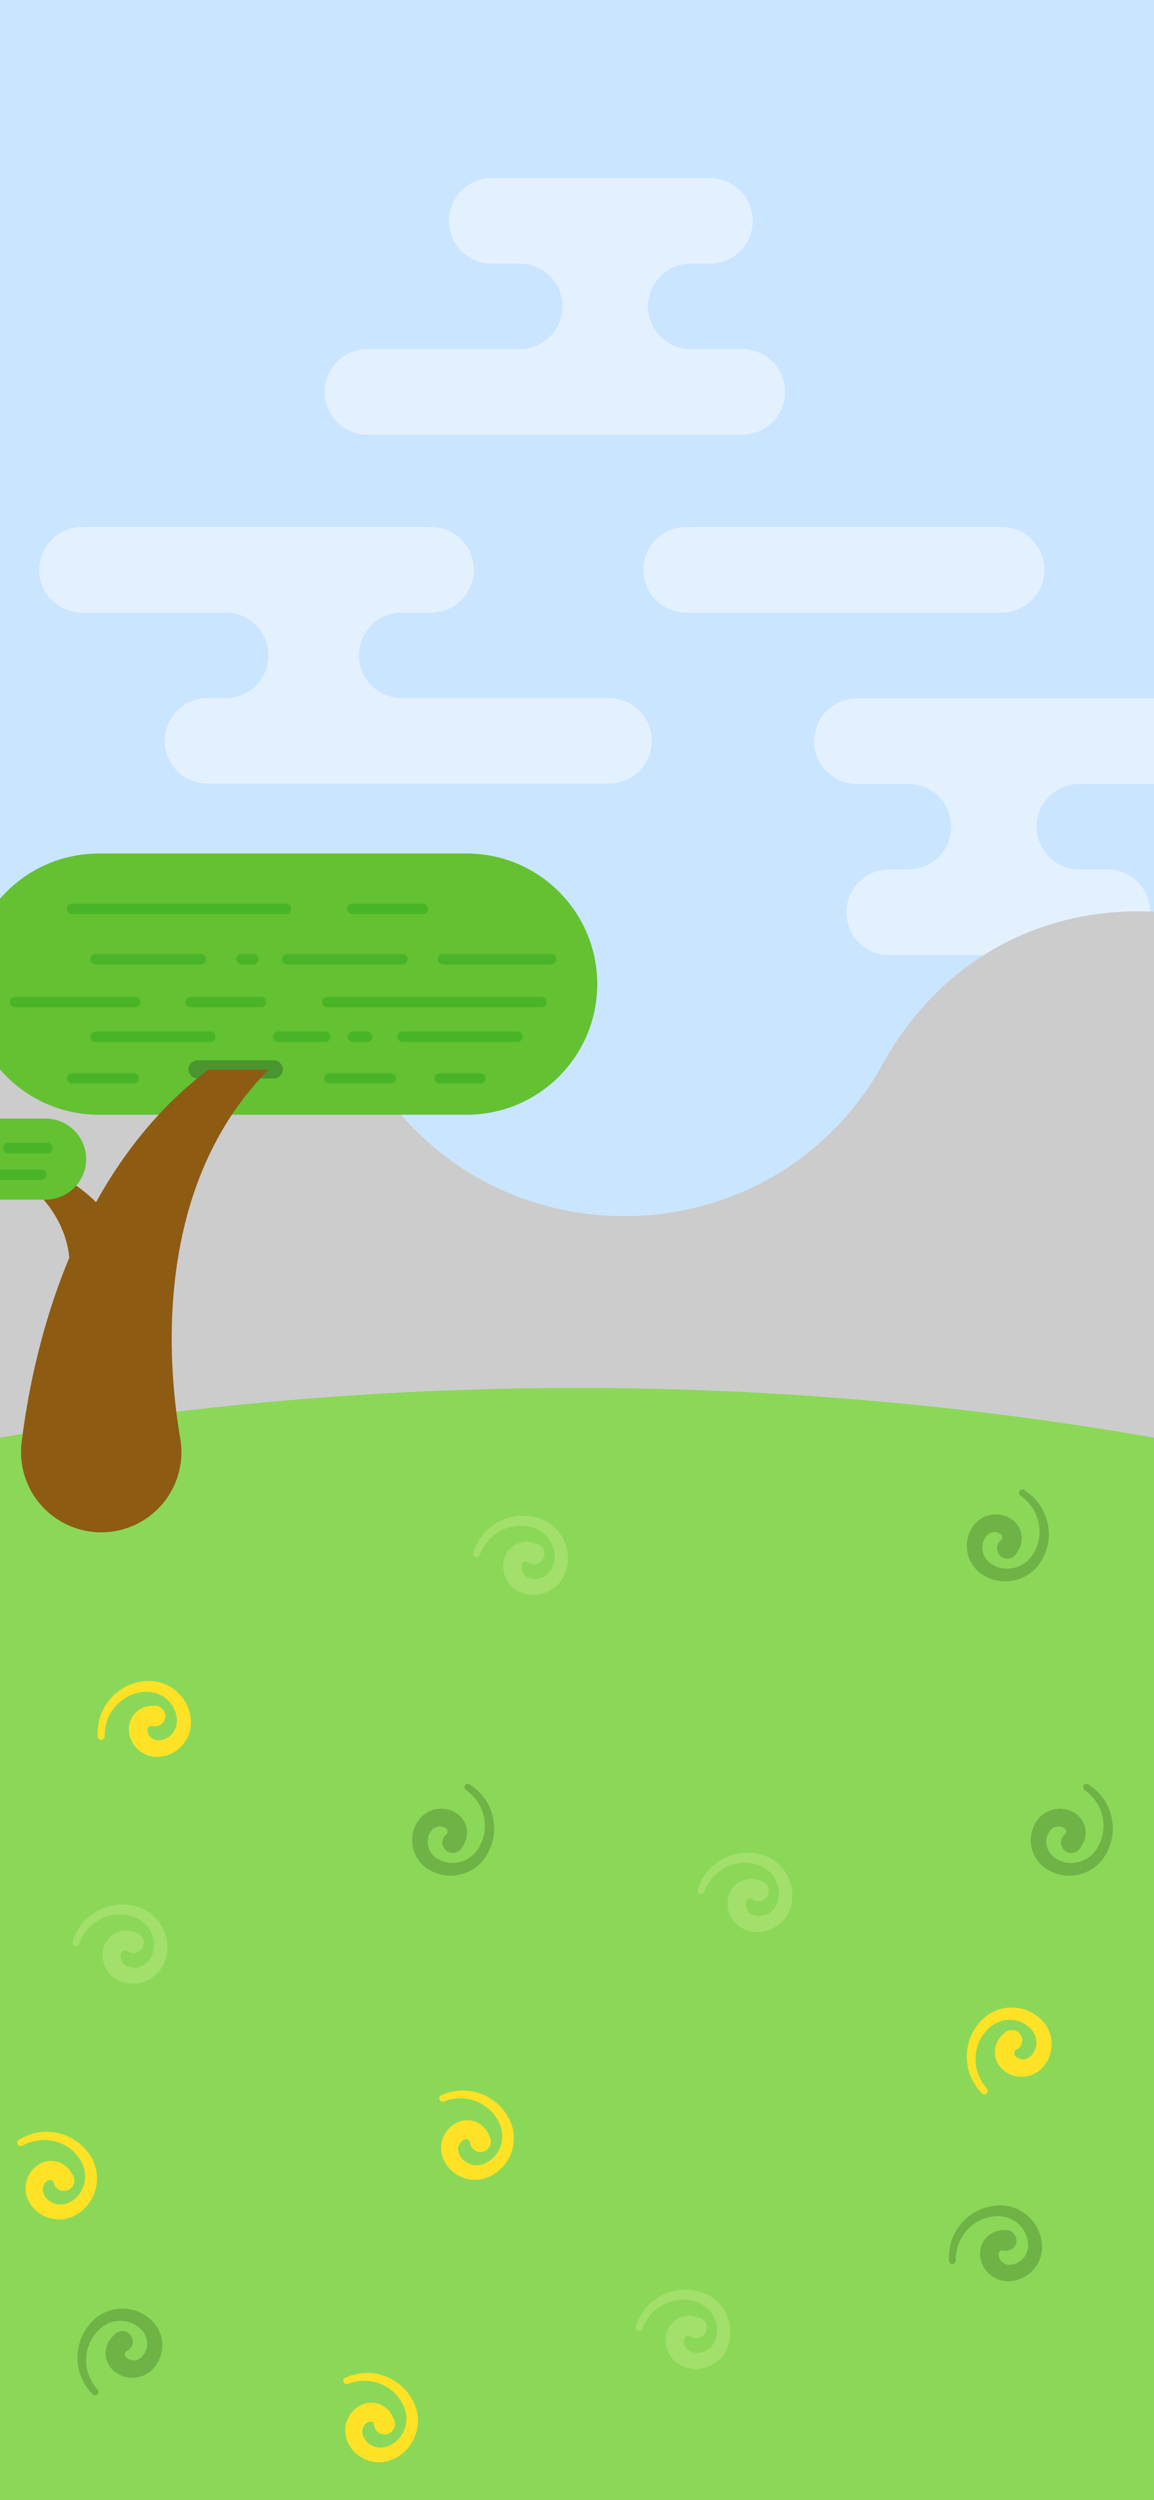 <?xml version="1.0" encoding="utf-8"?>
<!-- Generator: Adobe Illustrator 22.0.1, SVG Export Plug-In . SVG Version: 6.00 Build 0)  -->
<svg version="1.1" xmlns="http://www.w3.org/2000/svg" xmlns:xlink="http://www.w3.org/1999/xlink" x="0px" y="0px"
	 viewBox="0 0 375 812" style="enable-background:new 0 0 375 812;" xml:space="preserve">
<rect x="0" y="0" width="375" height="812" fill="#808080" stroke="none"/>
<style type="text/css">
	.st0{opacity:0.2;}
	.st1{fill:#80DEE5;}
	.st2{fill:#8BD859;}
	.st3{opacity:0.15;fill:#011627;}
	.st4{fill:#513715;}
	.st5{opacity:0.25;fill:#011627;}
	.st6{fill:#D3954A;}
	.st7{fill:#011627;}
	.st8{opacity:0.5;}
	.st9{fill:#FFFFFF;}
	.st10{opacity:0.5;fill:#FFFFFF;}
	.st11{opacity:0.5;fill:#011627;}
	.st12{fill:#63C132;}
	.st13{fill:#8E5B12;}
	.st14{opacity:0.25;fill:none;stroke:#011627;stroke-width:7;stroke-linecap:round;stroke-miterlimit:10;}
	.st15{fill:#FFBB1E;}
	.st16{fill:#FFE226;}
	.st17{fill:#FFF244;}
	.st18{fill:#F6511D;}
	.st19{fill:#011627;stroke:#011627;stroke-width:3.526;stroke-miterlimit:10;}
	.st20{fill:#8FD5A6;}
	.st21{fill:#48BF84;}
	.st22{fill:#329F5B;}
	.st23{fill:#F9CC2A;}
	.st24{opacity:0.25;fill:#8FD5A6;}
	.st25{fill:#9AD1D4;}
	.st26{fill:#5DB7DE;}
	.st27{fill:#2176FF;}
	.st28{fill:#1B4965;}
	.st29{fill:#FFA9E7;}
	.st30{opacity:0.25;}
	.st31{fill:#AA762B;}
	.st32{fill:#966524;}
	.st33{fill:#E2E2E2;}
	.st34{fill:#143B56;}
	.st35{fill:#6CA4F4;}
	.st36{opacity:0.15;}
	.st37{fill:none;stroke:#FFFFFF;stroke-width:90;stroke-linecap:round;stroke-miterlimit:10;}
	.st38{opacity:0.5;fill:none;stroke:#FFFFFF;stroke-width:3;stroke-linecap:round;stroke-miterlimit:10;}
	.st39{fill:#71C13D;}
	.st40{fill:none;stroke:#8E5B12;stroke-width:10;stroke-linecap:round;stroke-miterlimit:10;}
	.st41{fill:#A4C9F7;}
	.st42{fill:#FFFFFF;stroke:#E8E8E8;stroke-width:10;stroke-miterlimit:10;}
	.st43{fill:#E8E8E8;}
	.st44{fill:#A4C9F7;stroke:#7AA2CE;stroke-width:4;stroke-linecap:round;stroke-linejoin:round;stroke-miterlimit:10;}
	.st45{fill:#CAE5FF;}
	.st46{fill:#CCCCCC;}
	.st47{opacity:0.25;fill:none;stroke:#011627;stroke-width:4.883;stroke-linecap:round;stroke-miterlimit:10;}
	.st48{fill:#2D2D2D;}
	.st49{fill:#011627;stroke:#011627;stroke-width:8.297;stroke-miterlimit:10;}
	.st50{fill:#AAAAAA;}
	.st51{fill:#C4C4C4;}
	.st52{fill:#4990C4;}
	.st53{fill:#6EAFEA;}
	.st54{fill:#F4C647;}
	.st55{fill:#F8C815;}
	.st56{fill:#345994;}
	.st57{fill:#3F4040;}
	.st58{fill:none;stroke:#FFFFFF;stroke-width:2;stroke-linecap:round;stroke-linejoin:round;stroke-miterlimit:10;}
	.st59{display:none;fill:#FFFFFF;}
	.st60{fill:#C6C6C6;}
	.st61{fill:#F7F7F7;}
	.st62{fill:#E3F1FF;}
	.st63{fill:none;stroke:#4AB429;stroke-width:3.391;stroke-linecap:round;stroke-miterlimit:10;}
	.st64{fill:#6FB347;}
	.st65{fill:#A2E06B;}
	.st66{fill:#011627;stroke:#011627;stroke-width:5.442;stroke-miterlimit:10;}
	.st67{fill:#FFCA0C;}
	.st68{fill:none;stroke:#FFFFFF;stroke-width:4;stroke-linecap:round;stroke-linejoin:round;stroke-miterlimit:10;}
	.st69{fill:none;stroke:#E5E5E5;stroke-width:15;stroke-linecap:round;stroke-miterlimit:10;}
	.st70{fill:none;stroke:#FFE226;stroke-width:15;stroke-linecap:round;stroke-miterlimit:10;}
	.st71{opacity:0.45;}
	.st72{fill:#B5B5B5;}
	.st73{fill:none;stroke:#B5B5B5;stroke-width:9;stroke-miterlimit:10;}
	.st74{opacity:0.75;}
	.st75{fill:none;stroke:#FFFFFF;stroke-width:4;stroke-linecap:round;stroke-miterlimit:10;}
	.st76{fill:#DBDBDB;}
	.st77{opacity:0.3;}
	.st78{fill:none;stroke:#353535;stroke-width:4;stroke-linecap:round;stroke-linejoin:round;stroke-miterlimit:10;}
	.st79{fill:none;stroke:#E5E5E5;stroke-width:4;stroke-linecap:round;stroke-linejoin:round;stroke-miterlimit:10;}
	.st80{opacity:0.8;}
	.st81{fill:url(#SVGID_2_);}
	.st82{fill:#F06728;}
	.st83{fill:#F6C718;}
	.st84{fill:#212120;}
	.st85{fill:none;stroke:#000000;stroke-miterlimit:10;}
	.st86{fill:none;stroke:#DDDDDD;stroke-linecap:round;stroke-linejoin:round;}
	.st87{fill:none;stroke:#DDDDDD;stroke-linecap:round;stroke-linejoin:round;stroke-dasharray:5.007,10.014;}
	.st88{fill:none;stroke:#DDDDDD;stroke-linecap:round;stroke-linejoin:round;stroke-dasharray:5.198,10.395;}
	.st89{fill:none;stroke:#DDDDDD;stroke-linecap:round;stroke-linejoin:round;stroke-dasharray:5.008,10.015;}
	.st90{fill:none;stroke:#DDDDDD;stroke-linecap:round;stroke-linejoin:round;stroke-dasharray:5.091,10.181;}
	.st91{fill:none;stroke:#E5E5E5;stroke-width:7;stroke-linecap:round;stroke-miterlimit:10;}
	.st92{fill:none;stroke:#FFE226;stroke-width:7;stroke-linecap:round;stroke-miterlimit:10;}
	.st93{fill:#011627;stroke:#011627;stroke-width:7.708;stroke-miterlimit:10;}
	.st94{fill:#FFA400;}
	.st95{fill:#011627;stroke:#011627;stroke-width:7.872;stroke-miterlimit:10;}
	.st96{fill:#FFFF4C;}
	.st97{fill:none;stroke:#BCBCBC;stroke-width:2;stroke-linecap:round;stroke-miterlimit:10;}
	.st98{fill:#BCBCBC;}
	.st99{fill:#3B5998;}
	.st100{fill:none;stroke:#F8C815;stroke-width:5.56;stroke-linecap:round;stroke-miterlimit:10;}
	.st101{fill:#011627;stroke:#011627;stroke-width:1.932;stroke-miterlimit:10;}
	.st102{fill:#011627;stroke:#011627;stroke-width:7.814;stroke-miterlimit:10;}
	.st103{opacity:0.12;fill:#FFFFFF;}
	.st104{opacity:0.13;fill:#FFFFFF;}
	.st105{opacity:0.14;fill:#FFFFFF;}
	.st106{opacity:0.15;fill:#FFFFFF;}
	.st107{opacity:0.16;fill:#FFFFFF;}
	.st108{opacity:0.17;fill:#FFFFFF;}
	.st109{fill:#53AD3D;}
	.st110{opacity:0.25;fill:none;stroke:#000000;stroke-width:5;stroke-linecap:round;stroke-miterlimit:10;}
	.st111{fill:#EDD983;}
	.st112{clip-path:url(#SVGID_4_);}
	.st113{opacity:0.1;fill:#FFFFFF;}
	.st114{opacity:0.18;fill:#FFFFFF;}
	.st115{opacity:0.2;fill:#FFFFFF;}
	.st116{clip-path:url(#SVGID_5_);}
	.st117{fill:#68A243;}
	.st118{fill:#4E7932;}
	.st119{fill:none;stroke:#49712F;stroke-width:5;stroke-linecap:round;stroke-miterlimit:10;}
	.st120{clip-path:url(#SVGID_7_);}
	.st121{fill:#7AADF5;}
	.st122{fill:#8AB7F6;}
	.st123{fill:#9BC1F7;}
	.st124{fill:#ABCBF8;}
	.st125{fill:#BAD4F9;}
	.st126{fill:#C8DDFA;}
	.st127{clip-path:url(#SVGID_9_);}
</style>
<g id="Layer_1">
	<g>
		<rect class="st45" width="375" height="529.167"/>
		<path class="st62" d="M325.46,198.944H222.957c-7.671,0-13.889-6.218-13.889-13.889v0c0-7.671,6.218-13.889,13.889-13.889H325.46
			c7.671,0,13.889,6.218,13.889,13.889v0C339.349,192.726,333.131,198.944,325.46,198.944z"/>
		<path class="st62" d="M336.839,268.505L336.839,268.505c0-7.671,6.218-13.889,13.889-13.889h49.537
			c7.671,0,13.889-6.218,13.889-13.889v0c0-7.671-6.218-13.889-13.889-13.889H278.433c-7.671,0-13.889,6.218-13.889,13.889v0
			c0,7.671,6.218,13.889,13.889,13.889h16.739c7.671,0,13.889,6.218,13.889,13.889v0c0,7.671-6.218,13.889-13.889,13.889h-6.25
			c-7.671,0-13.889,6.218-13.889,13.889l0,0c0,7.671,6.218,13.889,13.889,13.889h70.949c7.671,0,13.889-6.218,13.889-13.889l0,0
			c0-7.671-6.218-13.889-13.889-13.889h-9.144C343.057,282.393,336.839,276.175,336.839,268.505z"/>
		<path class="st62" d="M182.783,99.505L182.783,99.505c0,7.671-6.218,13.889-13.889,13.889h-49.537
			c-7.671,0-13.889,6.218-13.889,13.889v0c0,7.671,6.218,13.889,13.889,13.889h121.832c7.671,0,13.889-6.218,13.889-13.889v0
			c0-7.671-6.218-13.889-13.889-13.889H224.45c-7.671,0-13.889-6.218-13.889-13.889v0c0-7.671,6.218-13.889,13.889-13.889h6.25
			c7.671,0,13.889-6.218,13.889-13.889v0c0-7.671-6.218-13.889-13.889-13.889h-70.949c-7.671,0-13.889,6.218-13.889,13.889v0
			c0,7.671,6.218,13.889,13.889,13.889h9.144C176.565,85.616,182.783,91.834,182.783,99.505z"/>
		<path class="st62" d="M116.629,212.833L116.629,212.833c0-7.671,6.218-13.889,13.889-13.889h9.561
			c7.671,0,13.889-6.218,13.889-13.889v0c0-7.671-6.218-13.889-13.889-13.889H26.638c-7.671,0-13.889,6.218-13.889,13.889v0
			c0,7.671,6.218,13.889,13.889,13.889h46.716c7.671,0,13.889,6.218,13.889,13.889v0c0,7.671-6.218,13.889-13.889,13.889h-5.932
			c-7.671,0-13.889,6.218-13.889,13.889v0c0,7.671,6.218,13.889,13.889,13.889h130.469c7.671,0,13.889-6.218,13.889-13.889v0
			c0-7.671-6.218-13.889-13.889-13.889h-67.374C122.847,226.722,116.629,220.504,116.629,212.833z"/>
		<path class="st46" d="M375,296.111V812H0V302.667c41.139-15.764,92.5-4.611,118.889,42.889
			c18.306,32.944,51.146,49.424,83.986,49.424c32.847,0,65.694-16.479,83.993-49.424C306.951,309.41,341.5,294.305,375,296.111z"/>
		<path class="st2" d="M375,466.944V812H0V466.944c60.903-10.618,123.556-16.146,187.5-16.146S314.097,456.326,375,466.944z"/>
		<path class="st2" d="M375,466.944V812H0V466.944c60.903-10.618,123.556-16.146,187.5-16.146S314.097,456.326,375,466.944z"/>
		<g>
			<g>
				<g>
					<path class="st12" d="M151.658,362.044H32.115c-23.427,0-42.419-18.992-42.419-42.419v0c0-23.427,18.992-42.419,42.419-42.419
						h119.544c23.427,0,42.419,18.992,42.419,42.419v0C194.077,343.052,175.086,362.044,151.658,362.044z"/>
					<path class="st5" d="M88.943,350.268H64.199c-1.626,0-2.944-1.318-2.944-2.944l0,0c0-1.626,1.318-2.944,2.944-2.944h24.744
						c1.626,0,2.944,1.318,2.944,2.944l0,0C91.887,348.95,90.569,350.268,88.943,350.268z"/>
					<path class="st13" d="M87.311,347.379c-0.938,0.947-1.858,1.911-2.751,2.888c-3.248,3.551-6.195,7.31-8.839,11.225
						c-0.124,0.182-0.249,0.369-0.369,0.551c-6.803,10.221-11.54,21.445-14.633,33.017c-3.146,11.785-4.635,23.943-4.888,36.083
						c-0.04,1.849-0.049,3.697-0.022,5.546c0.036,3.87,0.195,7.732,0.476,11.58c0.458,6.386,1.235,12.727,2.302,18.97
						c2.413,14.189-7.128,27.649-21.317,30.066c-14.184,2.417-27.644-7.123-30.062-21.312c-0.436-2.555-0.484-5.088-0.187-7.537
						l0.124-0.92c1.889-14.891,5.061-29.471,9.652-43.593c4.595-14.109,10.638-27.769,18.441-40.349
						c4.764-7.692,10.221-14.966,16.317-21.552c3.857-4.168,7.972-8.061,12.331-11.607c0.071-0.058,0.142-0.116,0.213-0.173
						c1.218-0.987,2.453-1.951,3.711-2.884H87.311z"/>
					<line class="st63" x1="144.004" y1="311.533" x2="178.995" y2="311.533"/>
					<line class="st63" x1="93.346" y1="311.533" x2="130.784" y2="311.533"/>
					<line class="st63" x1="78.459" y1="311.533" x2="82.312" y2="311.533"/>
					<line class="st63" x1="31.059" y1="311.533" x2="65.239" y2="311.533"/>
					<line class="st63" x1="106.344" y1="325.457" x2="175.888" y2="325.457"/>
					<line class="st63" x1="61.906" y1="325.457" x2="84.791" y2="325.457"/>
					<line class="st63" x1="4.906" y1="325.457" x2="43.923" y2="325.457"/>
					<line class="st63" x1="92.939" y1="295.206" x2="23.395" y2="295.206"/>
					<line class="st63" x1="137.376" y1="295.206" x2="114.491" y2="295.206"/>
					<line class="st63" x1="130.854" y1="336.714" x2="168.107" y2="336.714"/>
					<line class="st63" x1="31.059" y1="336.714" x2="68.313" y2="336.714"/>
					<line class="st63" x1="114.731" y1="336.714" x2="119.286" y2="336.714"/>
					<line class="st63" x1="90.383" y1="336.714" x2="105.677" y2="336.714"/>
					<line class="st63" x1="142.893" y1="350.268" x2="156.068" y2="350.268"/>
					<line class="st63" x1="107.01" y1="350.268" x2="127.007" y2="350.268"/>
					<line class="st63" x1="23.487" y1="350.268" x2="43.484" y2="350.268"/>
				</g>
			</g>
			<g>
				<path class="st13" d="M21.594,419.174c0.885-3.315,1.259-6.833,0.948-10.444c-0.307-3.606-1.292-7.301-2.979-10.862
					c-1.682-3.562-4.062-6.98-7.02-10.05c-2.955-3.073-6.48-5.795-10.399-8.065l-0.024-0.014c-0.823-0.477-1.104-1.53-0.627-2.353
					c0.367-0.634,1.079-0.945,1.762-0.837c4.741,0.759,9.51,2.143,14.107,4.282c4.593,2.135,9.013,5.033,12.947,8.727
					c3.934,3.686,7.369,8.179,9.961,13.281c2.6,5.096,4.324,10.782,5.1,16.641l0.165,1.244c0.887,6.696-3.823,12.844-10.519,13.73
					c-6.696,0.887-12.843-3.823-13.73-10.519C21.071,422.313,21.203,420.664,21.594,419.174z"/>
			</g>
			<path class="st12" d="M14.835,389.617h-39.107c-7.239,0-13.161-5.923-13.161-13.161v0c0-7.239,5.923-13.161,13.161-13.161h39.107
				c7.239,0,13.161,5.923,13.161,13.161v0C27.997,383.695,22.074,389.617,14.835,389.617z"/>
			<path class="st12" d="M-24.272,384.773c-4.586,0-8.317-3.731-8.317-8.317s3.731-8.317,8.317-8.317h39.107
				c4.586,0,8.317,3.731,8.317,8.317s-3.731,8.317-8.317,8.317H-24.272z"/>
			<line class="st63" x1="2.7" y1="372.874" x2="15.424" y2="372.874"/>
			<line class="st63" x1="-14.174" y1="381.513" x2="13.405" y2="381.513"/>
		</g>
		<g>
			<path class="st64" d="M30.1,777.62c-2.584-2.641-4.379-6.116-4.789-9.812c-0.461-3.671,0.293-7.507,2.219-10.685
				c0.96-1.591,2.114-3.037,3.577-4.246c1.452-1.201,3.166-2.085,4.98-2.588c3.63-1.023,7.667-0.468,10.875,1.525
				c0.804,0.49,1.552,1.071,2.235,1.718c0.697,0.637,1.315,1.396,1.829,2.203c1.019,1.629,1.633,3.517,1.704,5.439
				c0.199,3.849-1.68,7.733-5.053,9.818c-1.687,1.029-3.716,1.437-5.67,1.237c-1.953-0.215-3.848-1.067-5.272-2.427
				c-1.484-1.352-2.398-3.364-2.426-5.388c-0.056-2.026,0.761-4.069,2.206-5.494l0.886-0.874c1.333-1.315,3.479-1.301,4.794,0.032
				c1.315,1.332,1.301,3.479-0.032,4.793c-0.298,0.294-0.649,0.526-1.01,0.687c-0.514,0.228-0.875,1.096-0.304,1.857
				c0.432,0.545,1.048,0.924,1.775,1.105c0.725,0.156,1.541,0.114,2.254-0.228c0.374-0.183,0.678-0.333,1.055-0.722
				c0.384-0.338,0.689-0.745,0.972-1.173c0.528-0.874,0.881-1.91,0.903-2.995c0.058-1.086-0.208-2.186-0.718-3.182
				c-0.271-0.5-0.568-0.955-1-1.407c-0.43-0.469-0.905-0.899-1.427-1.268c-2.07-1.503-4.876-2.12-7.542-1.56
				c-1.33,0.274-2.62,0.828-3.752,1.648c-1.12,0.799-2.179,1.96-3.006,3.171c-1.707,2.453-2.529,5.563-2.324,8.662
				c0.158,3.12,1.504,6.16,3.62,8.595l0.058,0.067c0.399,0.459,0.35,1.154-0.109,1.553C31.168,778.064,30.505,778.031,30.1,777.62z"
				/>
		</g>
		<g>
			<path class="st16" d="M319.091,679.847c-2.584-2.641-4.379-6.116-4.789-9.812c-0.461-3.671,0.293-7.507,2.219-10.684
				c0.96-1.592,2.114-3.038,3.577-4.246c1.452-1.201,3.166-2.085,4.981-2.588c3.63-1.023,7.667-0.468,10.875,1.525
				c0.804,0.49,1.552,1.072,2.235,1.718c0.697,0.637,1.315,1.396,1.829,2.203c1.019,1.63,1.633,3.517,1.704,5.439
				c0.2,3.849-1.68,7.734-5.053,9.818c-1.687,1.029-3.717,1.437-5.67,1.237c-1.953-0.215-3.848-1.067-5.272-2.427
				c-1.484-1.352-2.398-3.364-2.426-5.388c-0.056-2.026,0.761-4.069,2.206-5.495l0.886-0.874c1.332-1.315,3.479-1.301,4.793,0.032
				s1.301,3.479-0.032,4.793c-0.298,0.294-0.649,0.526-1.01,0.687c-0.514,0.228-0.875,1.096-0.304,1.857
				c0.432,0.545,1.048,0.924,1.775,1.105c0.725,0.156,1.541,0.113,2.254-0.228c0.374-0.184,0.678-0.333,1.055-0.722
				c0.384-0.338,0.688-0.745,0.972-1.173c0.528-0.874,0.881-1.91,0.903-2.995c0.058-1.086-0.208-2.186-0.718-3.182
				c-0.271-0.5-0.568-0.955-1-1.407c-0.43-0.469-0.905-0.899-1.427-1.268c-2.07-1.503-4.876-2.12-7.542-1.56
				c-1.33,0.274-2.62,0.828-3.752,1.648c-1.12,0.799-2.179,1.96-3.006,3.171c-1.707,2.453-2.529,5.563-2.324,8.662
				c0.158,3.12,1.504,6.16,3.62,8.595l0.058,0.067c0.399,0.459,0.35,1.154-0.109,1.553
				C320.158,680.291,319.495,680.258,319.091,679.847z"/>
		</g>
		<g>
			<path class="st16" d="M112.231,772.217c3.375-1.504,7.258-1.978,10.865-1.077c3.602,0.845,6.936,2.886,9.245,5.798
				c1.158,1.454,2.112,3.039,2.737,4.83c0.621,1.779,0.853,3.694,0.694,5.57c-0.304,3.759-2.229,7.351-5.213,9.665
				c-0.739,0.583-1.544,1.082-2.388,1.498c-0.84,0.432-1.766,0.747-2.702,0.948c-1.882,0.388-3.866,0.308-5.692-0.295
				c-3.678-1.152-6.666-4.265-7.447-8.153c-0.378-1.939-0.054-3.984,0.813-5.746c0.881-1.756,2.339-3.236,4.109-4.098
				c1.784-0.921,3.988-1.078,5.896-0.4c1.919,0.653,3.55,2.129,4.384,3.98l0.511,1.135c0.769,1.707,0.01,3.714-1.697,4.483
				s-3.714,0.01-4.483-1.697c-0.172-0.382-0.267-0.791-0.293-1.186c-0.034-0.561-0.724-1.202-1.635-0.931
				c-0.661,0.216-1.231,0.661-1.653,1.28c-0.399,0.625-0.642,1.405-0.571,2.193c0.042,0.414,0.076,0.751,0.309,1.24
				c0.183,0.478,0.459,0.905,0.761,1.32c0.635,0.799,1.484,1.491,2.494,1.888c0.998,0.432,2.122,0.566,3.233,0.434
				c0.563-0.08,1.093-0.2,1.667-0.448c0.589-0.24,1.157-0.536,1.685-0.897c2.129-1.418,3.684-3.834,4.086-6.528
				c0.206-1.343,0.135-2.744-0.24-4.091c-0.359-1.328-1.08-2.725-1.927-3.922c-1.706-2.453-4.336-4.306-7.313-5.192
				c-2.98-0.937-6.298-0.733-9.318,0.405l-0.083,0.031c-0.569,0.214-1.204-0.073-1.418-0.642
				C111.443,773.063,111.704,772.453,112.231,772.217z"/>
		</g>
		<g>
			<path class="st16" d="M143.388,680.484c3.375-1.504,7.258-1.978,10.865-1.077c3.602,0.845,6.936,2.887,9.245,5.798
				c1.158,1.454,2.112,3.039,2.737,4.83c0.621,1.779,0.853,3.694,0.694,5.57c-0.304,3.759-2.229,7.35-5.213,9.665
				c-0.739,0.583-1.544,1.082-2.388,1.498c-0.84,0.432-1.766,0.747-2.702,0.948c-1.882,0.388-3.866,0.308-5.692-0.295
				c-3.678-1.152-6.666-4.266-7.447-8.153c-0.378-1.939-0.054-3.984,0.813-5.746c0.881-1.756,2.339-3.236,4.109-4.098
				c1.784-0.921,3.988-1.078,5.896-0.4c1.919,0.653,3.55,2.129,4.384,3.98l0.512,1.135c0.769,1.707,0.009,3.714-1.697,4.483
				s-3.714,0.01-4.483-1.697c-0.172-0.382-0.267-0.791-0.293-1.186c-0.034-0.561-0.724-1.202-1.635-0.931
				c-0.661,0.216-1.231,0.661-1.653,1.28c-0.399,0.625-0.642,1.405-0.571,2.193c0.042,0.414,0.076,0.751,0.309,1.24
				c0.183,0.478,0.459,0.905,0.761,1.32c0.635,0.799,1.484,1.491,2.494,1.888c0.998,0.432,2.122,0.566,3.233,0.434
				c0.563-0.08,1.093-0.2,1.667-0.448c0.589-0.24,1.157-0.536,1.685-0.897c2.129-1.418,3.684-3.834,4.086-6.528
				c0.206-1.343,0.135-2.744-0.24-4.091c-0.359-1.328-1.08-2.725-1.927-3.922c-1.706-2.453-4.336-4.306-7.313-5.192
				c-2.98-0.937-6.298-0.733-9.317,0.405l-0.083,0.031c-0.569,0.214-1.204-0.073-1.418-0.642
				C142.6,681.33,142.861,680.72,143.388,680.484z"/>
		</g>
		<g>
			<path class="st16" d="M31.797,564.041c-0.24-3.687,0.664-7.493,2.76-10.564c2.043-3.085,5.114-5.504,8.645-6.659
				c1.765-0.582,3.583-0.927,5.48-0.891c1.884,0.035,3.76,0.481,5.464,1.282c3.42,1.589,6.12,4.641,7.256,8.242
				c0.291,0.896,0.479,1.824,0.576,2.759c0.114,0.938,0.088,1.916-0.048,2.864c-0.289,1.9-1.053,3.732-2.251,5.236
				c-2.357,3.05-6.314,4.772-10.231,4.155c-1.95-0.318-3.755-1.332-5.107-2.756c-1.342-1.436-2.223-3.317-2.418-5.276
				c-0.245-1.993,0.373-4.114,1.671-5.668c1.278-1.573,3.228-2.59,5.253-2.731l1.242-0.086c1.868-0.129,3.486,1.28,3.616,3.147
				c0.129,1.867-1.28,3.486-3.147,3.616c-0.418,0.029-0.835-0.024-1.214-0.137c-0.538-0.162-1.378,0.261-1.44,1.211
				c-0.027,0.695,0.193,1.384,0.626,1.995c0.448,0.591,1.095,1.09,1.858,1.296c0.403,0.104,0.731,0.189,1.271,0.14
				c0.512-0.006,1.008-0.116,1.502-0.256c0.97-0.318,1.913-0.874,2.636-1.683c0.751-0.786,1.267-1.794,1.529-2.882
				c0.12-0.556,0.192-1.095,0.158-1.719c-0.02-0.636-0.101-1.271-0.256-1.892c-0.591-2.489-2.318-4.785-4.705-6.098
				c-1.188-0.658-2.527-1.079-3.92-1.195c-1.37-0.124-2.931,0.067-4.347,0.446c-2.893,0.749-5.543,2.572-7.407,5.057
				c-1.913,2.469-2.873,5.653-2.854,8.879l0,0.089c0.004,0.608-0.486,1.104-1.094,1.107
				C32.317,565.073,31.836,564.617,31.797,564.041z"/>
		</g>
		<g>
			<path class="st64" d="M308.386,734.352c-0.24-3.687,0.663-7.493,2.76-10.564c2.042-3.085,5.114-5.504,8.645-6.659
				c1.765-0.582,3.583-0.927,5.48-0.891c1.884,0.035,3.76,0.481,5.464,1.282c3.42,1.589,6.12,4.641,7.256,8.243
				c0.291,0.896,0.479,1.824,0.576,2.759c0.114,0.938,0.088,1.916-0.048,2.864c-0.289,1.9-1.053,3.732-2.252,5.236
				c-2.357,3.05-6.314,4.772-10.231,4.155c-1.95-0.319-3.755-1.332-5.107-2.756c-1.342-1.436-2.223-3.317-2.418-5.276
				c-0.245-1.993,0.373-4.114,1.671-5.668c1.278-1.573,3.229-2.59,5.254-2.73l1.242-0.086c1.868-0.129,3.486,1.28,3.616,3.147
				c0.129,1.867-1.28,3.486-3.147,3.615c-0.418,0.029-0.835-0.024-1.214-0.136c-0.538-0.163-1.378,0.261-1.44,1.211
				c-0.027,0.695,0.193,1.384,0.626,1.995c0.448,0.591,1.095,1.09,1.858,1.296c0.403,0.104,0.731,0.189,1.271,0.14
				c0.512-0.006,1.008-0.116,1.502-0.256c0.97-0.318,1.913-0.875,2.636-1.684c0.751-0.786,1.267-1.794,1.529-2.882
				c0.12-0.556,0.192-1.095,0.158-1.719c-0.02-0.636-0.101-1.271-0.256-1.892c-0.591-2.489-2.318-4.785-4.705-6.097
				c-1.188-0.659-2.527-1.079-3.92-1.195c-1.37-0.124-2.931,0.067-4.347,0.446c-2.893,0.749-5.543,2.572-7.407,5.057
				c-1.913,2.469-2.873,5.653-2.854,8.879l0,0.089c0.004,0.608-0.486,1.104-1.094,1.107
				C308.906,735.385,308.425,734.928,308.386,734.352z"/>
		</g>
		<g>
			<path class="st64" d="M152.583,579.493c3.124,1.973,5.673,4.94,6.925,8.442c1.296,3.466,1.448,7.372,0.307,10.908
				c-0.567,1.77-1.356,3.443-2.5,4.957c-1.136,1.504-2.599,2.76-4.249,3.668c-3.295,1.833-7.352,2.225-10.933,1.027
				c-0.896-0.291-1.757-0.684-2.571-1.156c-0.825-0.459-1.602-1.055-2.289-1.722c-1.367-1.35-2.401-3.045-2.913-4.899
				c-1.083-3.699-0.15-7.913,2.651-10.72c1.404-1.391,3.285-2.256,5.231-2.512c1.95-0.241,3.99,0.151,5.69,1.145
				c1.757,0.973,3.109,2.719,3.604,4.683c0.522,1.958,0.198,4.134-0.878,5.855l-0.66,1.055c-0.993,1.587-3.084,2.068-4.671,1.075
				c-1.587-0.993-2.069-3.084-1.076-4.671c0.222-0.355,0.51-0.661,0.824-0.902c0.448-0.34,0.598-1.269-0.133-1.877
				c-0.546-0.43-1.233-0.657-1.982-0.666c-0.741,0.015-1.526,0.245-2.141,0.742c-0.322,0.265-0.583,0.48-0.86,0.946
				c-0.296,0.417-0.498,0.884-0.675,1.365c-0.312,0.972-0.417,2.062-0.187,3.122c0.194,1.07,0.707,2.079,1.433,2.931
				c0.379,0.424,0.773,0.798,1.298,1.138c0.526,0.357,1.088,0.665,1.681,0.904c2.361,0.985,5.234,0.937,7.698-0.223
				c1.231-0.574,2.358-1.41,3.271-2.47c0.906-1.036,1.668-2.41,2.193-3.779c1.094-2.781,1.176-5.996,0.262-8.965
				c-0.874-2.999-2.885-5.646-5.507-7.527l-0.072-0.052c-0.494-0.354-0.607-1.042-0.253-1.536
				C151.442,579.307,152.095,579.186,152.583,579.493z"/>
		</g>
		<g>
			<path class="st64" d="M332.823,483.912c3.124,1.973,5.673,4.94,6.925,8.442c1.296,3.466,1.448,7.372,0.307,10.908
				c-0.567,1.77-1.356,3.443-2.5,4.957c-1.136,1.504-2.599,2.76-4.249,3.668c-3.295,1.833-7.352,2.225-10.933,1.027
				c-0.896-0.291-1.757-0.684-2.571-1.155c-0.825-0.459-1.602-1.055-2.289-1.722c-1.367-1.35-2.401-3.045-2.913-4.899
				c-1.083-3.699-0.15-7.913,2.651-10.72c1.404-1.391,3.285-2.256,5.231-2.512c1.95-0.241,3.99,0.15,5.69,1.145
				c1.756,0.973,3.109,2.719,3.604,4.683c0.522,1.958,0.198,4.134-0.878,5.855l-0.66,1.055c-0.993,1.587-3.084,2.069-4.671,1.076
				s-2.069-3.084-1.076-4.671c0.222-0.355,0.51-0.661,0.824-0.902c0.448-0.34,0.599-1.269-0.133-1.877
				c-0.546-0.43-1.233-0.657-1.982-0.666c-0.741,0.015-1.526,0.245-2.141,0.742c-0.322,0.265-0.583,0.48-0.86,0.946
				c-0.296,0.417-0.498,0.884-0.675,1.365c-0.312,0.972-0.417,2.062-0.187,3.122c0.194,1.07,0.707,2.079,1.433,2.931
				c0.379,0.424,0.773,0.798,1.298,1.138c0.526,0.357,1.088,0.666,1.681,0.905c2.361,0.985,5.234,0.937,7.698-0.223
				c1.231-0.574,2.358-1.41,3.271-2.47c0.905-1.036,1.668-2.411,2.193-3.779c1.094-2.781,1.176-5.996,0.262-8.965
				c-0.874-2.999-2.885-5.646-5.507-7.527l-0.072-0.052c-0.494-0.354-0.607-1.042-0.253-1.536
				C331.682,483.726,332.335,483.605,332.823,483.912z"/>
		</g>
		<g>
			<path class="st64" d="M353.616,579.493c3.124,1.973,5.673,4.94,6.925,8.442c1.296,3.466,1.448,7.372,0.307,10.908
				c-0.567,1.77-1.356,3.443-2.5,4.957c-1.136,1.504-2.599,2.76-4.249,3.668c-3.295,1.833-7.352,2.225-10.933,1.027
				c-0.896-0.291-1.757-0.684-2.571-1.156c-0.825-0.459-1.602-1.055-2.289-1.722c-1.367-1.35-2.401-3.045-2.913-4.899
				c-1.083-3.699-0.15-7.913,2.651-10.72c1.404-1.391,3.285-2.256,5.231-2.512c1.95-0.241,3.99,0.151,5.69,1.145
				c1.757,0.973,3.109,2.719,3.604,4.683c0.522,1.958,0.198,4.134-0.878,5.855l-0.66,1.055c-0.993,1.587-3.084,2.068-4.671,1.075
				c-1.587-0.993-2.069-3.084-1.076-4.671c0.222-0.355,0.51-0.661,0.824-0.902c0.448-0.34,0.598-1.269-0.133-1.877
				c-0.546-0.43-1.233-0.657-1.982-0.666c-0.741,0.015-1.526,0.245-2.141,0.742c-0.322,0.265-0.583,0.48-0.86,0.946
				c-0.296,0.417-0.498,0.884-0.675,1.365c-0.312,0.972-0.417,2.062-0.187,3.122c0.194,1.07,0.707,2.079,1.433,2.931
				c0.379,0.424,0.773,0.798,1.298,1.138c0.526,0.357,1.088,0.665,1.681,0.904c2.361,0.985,5.234,0.937,7.698-0.223
				c1.231-0.574,2.358-1.41,3.271-2.47c0.906-1.036,1.668-2.41,2.193-3.779c1.094-2.781,1.176-5.996,0.262-8.965
				c-0.874-2.999-2.885-5.646-5.507-7.527l-0.072-0.052c-0.494-0.354-0.607-1.042-0.253-1.536
				C352.475,579.307,353.127,579.186,353.616,579.493z"/>
		</g>
		<g>
			<path class="st65" d="M23.603,630.589c1.09-3.53,3.29-6.765,6.344-8.887c3.008-2.155,6.74-3.32,10.451-3.141
				c1.857,0.085,3.678,0.411,5.438,1.121c1.748,0.704,3.342,1.79,4.649,3.145c2.629,2.703,4.065,6.517,3.842,10.287
				c-0.047,0.94-0.202,1.875-0.445,2.783c-0.228,0.917-0.601,1.821-1.065,2.658c-0.947,1.672-2.314,3.112-3.969,4.09
				c-3.289,2.01-7.6,2.208-11.04,0.237c-1.708-0.992-3.034-2.583-3.789-4.395c-0.742-1.82-0.895-3.891-0.379-5.791
				c0.481-1.95,1.815-3.711,3.581-4.701c1.755-1.015,3.94-1.27,5.882-0.679l1.191,0.362c1.791,0.545,2.801,2.438,2.257,4.229
				s-2.438,2.801-4.229,2.257c-0.401-0.122-0.772-0.32-1.085-0.56c-0.445-0.344-1.381-0.247-1.777,0.618
				c-0.273,0.64-0.313,1.362-0.126,2.087c0.208,0.712,0.635,1.409,1.274,1.873c0.339,0.241,0.616,0.437,1.137,0.584
				c0.48,0.177,0.983,0.25,1.495,0.296c1.02,0.048,2.099-0.135,3.063-0.634c0.982-0.467,1.823-1.225,2.456-2.148
				c0.311-0.476,0.569-0.955,0.76-1.55c0.208-0.601,0.359-1.224,0.435-1.859c0.335-2.536-0.46-5.297-2.223-7.374
				c-0.875-1.039-1.976-1.908-3.237-2.513c-1.236-0.604-2.762-0.982-4.22-1.132c-2.97-0.331-6.095,0.428-8.723,2.085
				c-2.667,1.626-4.698,4.258-5.83,7.279l-0.031,0.083c-0.213,0.569-0.848,0.858-1.417,0.645
				C23.721,631.739,23.434,631.141,23.603,630.589z"/>
		</g>
		<g>
			<path class="st65" d="M153.807,504.329c1.09-3.53,3.29-6.765,6.344-8.887c3.008-2.155,6.74-3.32,10.451-3.141
				c1.857,0.085,3.678,0.411,5.438,1.121c1.748,0.704,3.342,1.79,4.649,3.145c2.629,2.703,4.065,6.517,3.842,10.287
				c-0.047,0.94-0.202,1.875-0.445,2.783c-0.228,0.917-0.601,1.821-1.065,2.658c-0.947,1.672-2.314,3.112-3.969,4.09
				c-3.289,2.01-7.599,2.208-11.04,0.237c-1.709-0.992-3.034-2.583-3.789-4.395c-0.742-1.82-0.895-3.891-0.379-5.791
				c0.481-1.95,1.815-3.711,3.581-4.701c1.755-1.015,3.94-1.27,5.882-0.679l1.191,0.362c1.791,0.545,2.801,2.438,2.257,4.229
				s-2.438,2.801-4.229,2.257c-0.401-0.122-0.771-0.32-1.085-0.56c-0.445-0.344-1.381-0.247-1.777,0.618
				c-0.273,0.64-0.313,1.362-0.126,2.087c0.208,0.712,0.635,1.409,1.274,1.873c0.339,0.241,0.616,0.437,1.137,0.584
				c0.48,0.177,0.983,0.25,1.495,0.296c1.02,0.048,2.099-0.135,3.063-0.634c0.982-0.467,1.823-1.225,2.455-2.148
				c0.311-0.476,0.569-0.955,0.76-1.55c0.208-0.601,0.359-1.224,0.435-1.859c0.335-2.536-0.46-5.297-2.223-7.374
				c-0.875-1.039-1.976-1.908-3.237-2.513c-1.236-0.604-2.762-0.982-4.22-1.132c-2.97-0.331-6.095,0.428-8.723,2.085
				c-2.667,1.626-4.698,4.258-5.83,7.279l-0.031,0.083c-0.213,0.569-0.848,0.858-1.417,0.645
				C153.925,505.48,153.638,504.881,153.807,504.329z"/>
		</g>
		<g>
			<path class="st65" d="M226.698,613.791c1.09-3.53,3.29-6.765,6.344-8.887c3.008-2.155,6.74-3.32,10.451-3.141
				c1.857,0.085,3.678,0.411,5.438,1.121c1.748,0.704,3.342,1.79,4.649,3.145c2.629,2.703,4.065,6.517,3.842,10.287
				c-0.047,0.94-0.202,1.875-0.445,2.783c-0.228,0.917-0.601,1.821-1.065,2.658c-0.947,1.672-2.314,3.112-3.97,4.09
				c-3.289,2.01-7.599,2.209-11.04,0.237c-1.709-0.992-3.034-2.583-3.789-4.395c-0.742-1.82-0.895-3.891-0.379-5.792
				c0.481-1.949,1.815-3.711,3.581-4.701c1.755-1.014,3.94-1.27,5.882-0.679l1.191,0.362c1.791,0.545,2.801,2.438,2.257,4.229
				c-0.545,1.791-2.438,2.801-4.229,2.257c-0.401-0.122-0.772-0.32-1.085-0.56c-0.445-0.344-1.381-0.247-1.777,0.618
				c-0.273,0.639-0.313,1.362-0.126,2.087c0.208,0.712,0.635,1.409,1.274,1.873c0.339,0.241,0.616,0.437,1.137,0.584
				c0.48,0.177,0.983,0.25,1.495,0.296c1.02,0.048,2.099-0.135,3.063-0.634c0.982-0.467,1.823-1.225,2.456-2.148
				c0.311-0.476,0.569-0.955,0.76-1.55c0.207-0.601,0.359-1.224,0.435-1.859c0.335-2.536-0.46-5.297-2.223-7.374
				c-0.875-1.039-1.976-1.908-3.237-2.513c-1.236-0.604-2.762-0.982-4.22-1.132c-2.97-0.331-6.095,0.428-8.723,2.085
				c-2.667,1.626-4.698,4.258-5.831,7.279l-0.031,0.083c-0.213,0.569-0.848,0.858-1.417,0.645
				C226.816,614.941,226.529,614.342,226.698,613.791z"/>
		</g>
		<g>
			<path class="st65" d="M206.603,755.691c1.09-3.53,3.29-6.765,6.344-8.887c3.008-2.155,6.74-3.32,10.451-3.141
				c1.857,0.085,3.678,0.411,5.438,1.121c1.748,0.704,3.342,1.79,4.649,3.145c2.629,2.703,4.065,6.517,3.842,10.287
				c-0.047,0.94-0.202,1.875-0.445,2.783c-0.228,0.917-0.601,1.821-1.065,2.658c-0.947,1.672-2.314,3.112-3.969,4.09
				c-3.289,2.01-7.599,2.209-11.04,0.237c-1.709-0.992-3.034-2.583-3.789-4.395c-0.742-1.82-0.895-3.891-0.379-5.792
				c0.481-1.949,1.815-3.711,3.581-4.701c1.755-1.014,3.94-1.27,5.882-0.679l1.191,0.362c1.791,0.545,2.801,2.438,2.257,4.229
				c-0.545,1.791-2.438,2.801-4.229,2.257c-0.401-0.122-0.771-0.32-1.085-0.56c-0.445-0.344-1.381-0.247-1.777,0.618
				c-0.273,0.639-0.313,1.362-0.125,2.087c0.208,0.712,0.635,1.409,1.274,1.873c0.339,0.241,0.616,0.437,1.137,0.584
				c0.48,0.177,0.983,0.25,1.495,0.296c1.02,0.048,2.099-0.135,3.063-0.634c0.982-0.467,1.823-1.225,2.455-2.148
				c0.311-0.476,0.569-0.955,0.76-1.55c0.208-0.601,0.359-1.224,0.435-1.859c0.335-2.536-0.46-5.297-2.223-7.374
				c-0.875-1.039-1.976-1.908-3.237-2.513c-1.236-0.604-2.762-0.982-4.22-1.132c-2.97-0.331-6.095,0.428-8.723,2.085
				c-2.667,1.626-4.698,4.258-5.83,7.279l-0.031,0.083c-0.213,0.569-0.848,0.858-1.417,0.645
				C206.721,756.841,206.434,756.243,206.603,755.691z"/>
		</g>
		<g>
			<path class="st16" d="M6.14,694.97c3.142-1.943,6.927-2.934,10.623-2.525c3.683,0.354,7.261,1.93,9.939,4.505
				c1.343,1.285,2.501,2.728,3.36,4.42c0.854,1.68,1.341,3.546,1.435,5.426c0.203,3.765-1.222,7.583-3.869,10.277
				c-0.654,0.677-1.385,1.28-2.165,1.804c-0.774,0.541-1.65,0.977-2.551,1.302c-1.813,0.637-3.79,0.823-5.68,0.471
				c-3.799-0.648-7.178-3.333-8.474-7.08c-0.635-1.871-0.588-3.941,0.035-5.803c0.638-1.859,1.884-3.521,3.522-4.613
				c1.644-1.153,3.807-1.603,5.789-1.187c1.989,0.389,3.803,1.634,4.878,3.355l0.659,1.056c0.991,1.588,0.508,3.679-1.08,4.67
				c-1.588,0.991-3.679,0.508-4.67-1.08c-0.222-0.355-0.371-0.748-0.45-1.136c-0.109-0.552-0.878-1.094-1.745-0.703
				c-0.626,0.302-1.131,0.82-1.467,1.49c-0.311,0.673-0.448,1.479-0.271,2.249c0.097,0.405,0.177,0.735,0.473,1.188
				c0.246,0.449,0.576,0.835,0.931,1.206c0.737,0.707,1.671,1.278,2.724,1.537c1.047,0.294,2.179,0.276,3.262-0.004
				c0.547-0.155,1.057-0.345,1.592-0.667c0.552-0.316,1.075-0.686,1.55-1.115c1.92-1.691,3.136-4.293,3.173-7.017
				c0.024-1.358-0.234-2.738-0.787-4.022c-0.534-1.268-1.436-2.556-2.435-3.628c-2.02-2.202-4.874-3.685-7.943-4.164
				c-3.078-0.529-6.34,0.119-9.179,1.651l-0.078,0.042c-0.535,0.289-1.203,0.089-1.491-0.446
				C5.472,695.914,5.65,695.274,6.14,694.97z"/>
		</g>
	</g>
</g>
<g id="Layer_2">
</g>
</svg>
